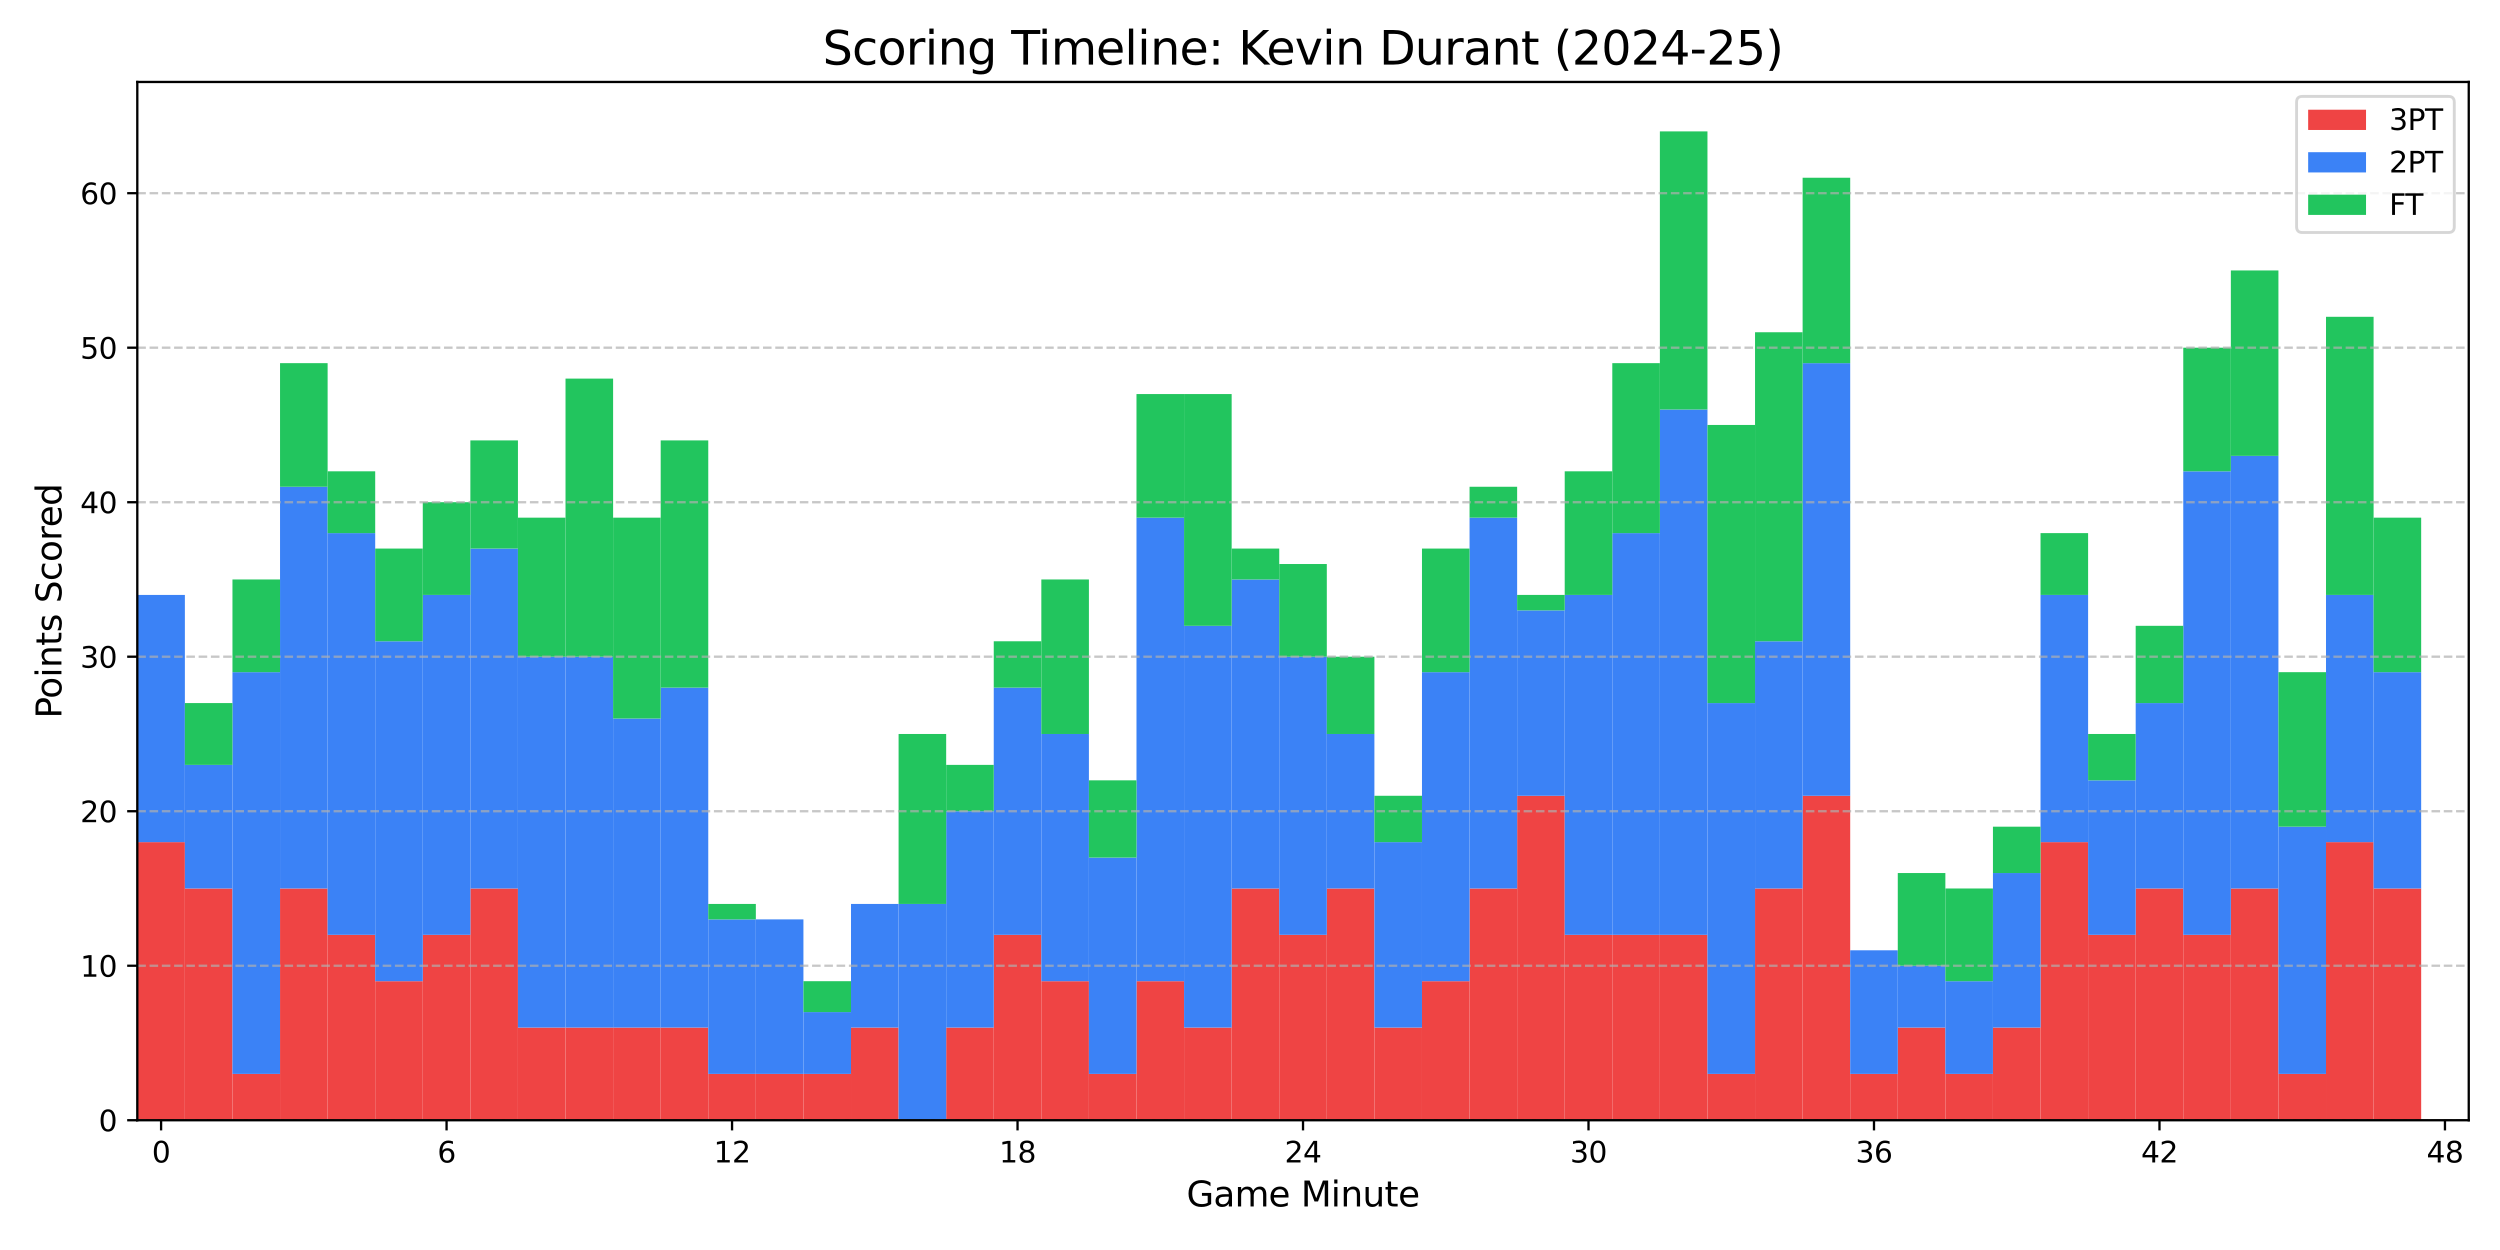 <?xml version="1.0" encoding="utf-8" standalone="no"?>
<!DOCTYPE svg PUBLIC "-//W3C//DTD SVG 1.1//EN"
  "http://www.w3.org/Graphics/SVG/1.1/DTD/svg11.dtd">
<svg xmlns:xlink="http://www.w3.org/1999/xlink" width="864pt" height="432pt" viewBox="0 0 864 432" xmlns="http://www.w3.org/2000/svg" version="1.1">
 <defs>
  <style type="text/css">*{stroke-linejoin: round; stroke-linecap: butt}</style>
 </defs>
 <g id="figure_1">
  <g id="patch_1">
   <path d="M 0 432 
L 864 432 
L 864 0 
L 0 0 
z
" style="fill: #ffffff"/>
  </g>
  <g id="axes_1">
   <g id="patch_2">
    <path d="M 47.45 387.16 
L 853.2 387.16 
L 853.2 28.32 
L 47.45 28.32 
z
" style="fill: #ffffff"/>
   </g>
   <g id="patch_3">
    <path d="M 47.45 387.16 
L 63.894 387.16 
L 63.894 291.042 
L 47.45 291.042 
z
" clip-path="url(#pa8ffca8a5b)" style="fill: #ef4444"/>
   </g>
   <g id="patch_4">
    <path d="M 63.894 387.16 
L 80.338 387.16 
L 80.338 307.062 
L 63.894 307.062 
z
" clip-path="url(#pa8ffca8a5b)" style="fill: #ef4444"/>
   </g>
   <g id="patch_5">
    <path d="M 80.338 387.16 
L 96.782 387.16 
L 96.782 371.14 
L 80.338 371.14 
z
" clip-path="url(#pa8ffca8a5b)" style="fill: #ef4444"/>
   </g>
   <g id="patch_6">
    <path d="M 96.782 387.16 
L 113.226 387.16 
L 113.226 307.062 
L 96.782 307.062 
z
" clip-path="url(#pa8ffca8a5b)" style="fill: #ef4444"/>
   </g>
   <g id="patch_7">
    <path d="M 113.226 387.16 
L 129.669 387.16 
L 129.669 323.081 
L 113.226 323.081 
z
" clip-path="url(#pa8ffca8a5b)" style="fill: #ef4444"/>
   </g>
   <g id="patch_8">
    <path d="M 129.669 387.16 
L 146.113 387.16 
L 146.113 339.101 
L 129.669 339.101 
z
" clip-path="url(#pa8ffca8a5b)" style="fill: #ef4444"/>
   </g>
   <g id="patch_9">
    <path d="M 146.113 387.16 
L 162.557 387.16 
L 162.557 323.081 
L 146.113 323.081 
z
" clip-path="url(#pa8ffca8a5b)" style="fill: #ef4444"/>
   </g>
   <g id="patch_10">
    <path d="M 162.557 387.16 
L 179.001 387.16 
L 179.001 307.062 
L 162.557 307.062 
z
" clip-path="url(#pa8ffca8a5b)" style="fill: #ef4444"/>
   </g>
   <g id="patch_11">
    <path d="M 179.001 387.16 
L 195.445 387.16 
L 195.445 355.121 
L 179.001 355.121 
z
" clip-path="url(#pa8ffca8a5b)" style="fill: #ef4444"/>
   </g>
   <g id="patch_12">
    <path d="M 195.445 387.16 
L 211.889 387.16 
L 211.889 355.121 
L 195.445 355.121 
z
" clip-path="url(#pa8ffca8a5b)" style="fill: #ef4444"/>
   </g>
   <g id="patch_13">
    <path d="M 211.889 387.16 
L 228.333 387.16 
L 228.333 355.121 
L 211.889 355.121 
z
" clip-path="url(#pa8ffca8a5b)" style="fill: #ef4444"/>
   </g>
   <g id="patch_14">
    <path d="M 228.333 387.16 
L 244.777 387.16 
L 244.777 355.121 
L 228.333 355.121 
z
" clip-path="url(#pa8ffca8a5b)" style="fill: #ef4444"/>
   </g>
   <g id="patch_15">
    <path d="M 244.777 387.16 
L 261.22 387.16 
L 261.22 371.14 
L 244.777 371.14 
z
" clip-path="url(#pa8ffca8a5b)" style="fill: #ef4444"/>
   </g>
   <g id="patch_16">
    <path d="M 261.22 387.16 
L 277.664 387.16 
L 277.664 371.14 
L 261.22 371.14 
z
" clip-path="url(#pa8ffca8a5b)" style="fill: #ef4444"/>
   </g>
   <g id="patch_17">
    <path d="M 277.664 387.16 
L 294.108 387.16 
L 294.108 371.14 
L 277.664 371.14 
z
" clip-path="url(#pa8ffca8a5b)" style="fill: #ef4444"/>
   </g>
   <g id="patch_18">
    <path d="M 294.108 387.16 
L 310.552 387.16 
L 310.552 355.121 
L 294.108 355.121 
z
" clip-path="url(#pa8ffca8a5b)" style="fill: #ef4444"/>
   </g>
   <g id="patch_19">
    <path d="M 310.552 387.16 
L 326.996 387.16 
L 326.996 387.16 
L 310.552 387.16 
z
" clip-path="url(#pa8ffca8a5b)" style="fill: #ef4444"/>
   </g>
   <g id="patch_20">
    <path d="M 326.996 387.16 
L 343.44 387.16 
L 343.44 355.121 
L 326.996 355.121 
z
" clip-path="url(#pa8ffca8a5b)" style="fill: #ef4444"/>
   </g>
   <g id="patch_21">
    <path d="M 343.44 387.16 
L 359.884 387.16 
L 359.884 323.081 
L 343.44 323.081 
z
" clip-path="url(#pa8ffca8a5b)" style="fill: #ef4444"/>
   </g>
   <g id="patch_22">
    <path d="M 359.884 387.16 
L 376.328 387.16 
L 376.328 339.101 
L 359.884 339.101 
z
" clip-path="url(#pa8ffca8a5b)" style="fill: #ef4444"/>
   </g>
   <g id="patch_23">
    <path d="M 376.328 387.16 
L 392.771 387.16 
L 392.771 371.14 
L 376.328 371.14 
z
" clip-path="url(#pa8ffca8a5b)" style="fill: #ef4444"/>
   </g>
   <g id="patch_24">
    <path d="M 392.771 387.16 
L 409.215 387.16 
L 409.215 339.101 
L 392.771 339.101 
z
" clip-path="url(#pa8ffca8a5b)" style="fill: #ef4444"/>
   </g>
   <g id="patch_25">
    <path d="M 409.215 387.16 
L 425.659 387.16 
L 425.659 355.121 
L 409.215 355.121 
z
" clip-path="url(#pa8ffca8a5b)" style="fill: #ef4444"/>
   </g>
   <g id="patch_26">
    <path d="M 425.659 387.16 
L 442.103 387.16 
L 442.103 307.062 
L 425.659 307.062 
z
" clip-path="url(#pa8ffca8a5b)" style="fill: #ef4444"/>
   </g>
   <g id="patch_27">
    <path d="M 442.103 387.16 
L 458.547 387.16 
L 458.547 323.081 
L 442.103 323.081 
z
" clip-path="url(#pa8ffca8a5b)" style="fill: #ef4444"/>
   </g>
   <g id="patch_28">
    <path d="M 458.547 387.16 
L 474.991 387.16 
L 474.991 307.062 
L 458.547 307.062 
z
" clip-path="url(#pa8ffca8a5b)" style="fill: #ef4444"/>
   </g>
   <g id="patch_29">
    <path d="M 474.991 387.16 
L 491.435 387.16 
L 491.435 355.121 
L 474.991 355.121 
z
" clip-path="url(#pa8ffca8a5b)" style="fill: #ef4444"/>
   </g>
   <g id="patch_30">
    <path d="M 491.435 387.16 
L 507.879 387.16 
L 507.879 339.101 
L 491.435 339.101 
z
" clip-path="url(#pa8ffca8a5b)" style="fill: #ef4444"/>
   </g>
   <g id="patch_31">
    <path d="M 507.879 387.16 
L 524.322 387.16 
L 524.322 307.062 
L 507.879 307.062 
z
" clip-path="url(#pa8ffca8a5b)" style="fill: #ef4444"/>
   </g>
   <g id="patch_32">
    <path d="M 524.322 387.16 
L 540.766 387.16 
L 540.766 275.022 
L 524.322 275.022 
z
" clip-path="url(#pa8ffca8a5b)" style="fill: #ef4444"/>
   </g>
   <g id="patch_33">
    <path d="M 540.766 387.16 
L 557.21 387.16 
L 557.21 323.081 
L 540.766 323.081 
z
" clip-path="url(#pa8ffca8a5b)" style="fill: #ef4444"/>
   </g>
   <g id="patch_34">
    <path d="M 557.21 387.16 
L 573.654 387.16 
L 573.654 323.081 
L 557.21 323.081 
z
" clip-path="url(#pa8ffca8a5b)" style="fill: #ef4444"/>
   </g>
   <g id="patch_35">
    <path d="M 573.654 387.16 
L 590.098 387.16 
L 590.098 323.081 
L 573.654 323.081 
z
" clip-path="url(#pa8ffca8a5b)" style="fill: #ef4444"/>
   </g>
   <g id="patch_36">
    <path d="M 590.098 387.16 
L 606.542 387.16 
L 606.542 371.14 
L 590.098 371.14 
z
" clip-path="url(#pa8ffca8a5b)" style="fill: #ef4444"/>
   </g>
   <g id="patch_37">
    <path d="M 606.542 387.16 
L 622.986 387.16 
L 622.986 307.062 
L 606.542 307.062 
z
" clip-path="url(#pa8ffca8a5b)" style="fill: #ef4444"/>
   </g>
   <g id="patch_38">
    <path d="M 622.986 387.16 
L 639.43 387.16 
L 639.43 275.022 
L 622.986 275.022 
z
" clip-path="url(#pa8ffca8a5b)" style="fill: #ef4444"/>
   </g>
   <g id="patch_39">
    <path d="M 639.43 387.16 
L 655.873 387.16 
L 655.873 371.14 
L 639.43 371.14 
z
" clip-path="url(#pa8ffca8a5b)" style="fill: #ef4444"/>
   </g>
   <g id="patch_40">
    <path d="M 655.873 387.16 
L 672.317 387.16 
L 672.317 355.121 
L 655.873 355.121 
z
" clip-path="url(#pa8ffca8a5b)" style="fill: #ef4444"/>
   </g>
   <g id="patch_41">
    <path d="M 672.317 387.16 
L 688.761 387.16 
L 688.761 371.14 
L 672.317 371.14 
z
" clip-path="url(#pa8ffca8a5b)" style="fill: #ef4444"/>
   </g>
   <g id="patch_42">
    <path d="M 688.761 387.16 
L 705.205 387.16 
L 705.205 355.121 
L 688.761 355.121 
z
" clip-path="url(#pa8ffca8a5b)" style="fill: #ef4444"/>
   </g>
   <g id="patch_43">
    <path d="M 705.205 387.16 
L 721.649 387.16 
L 721.649 291.042 
L 705.205 291.042 
z
" clip-path="url(#pa8ffca8a5b)" style="fill: #ef4444"/>
   </g>
   <g id="patch_44">
    <path d="M 721.649 387.16 
L 738.093 387.16 
L 738.093 323.081 
L 721.649 323.081 
z
" clip-path="url(#pa8ffca8a5b)" style="fill: #ef4444"/>
   </g>
   <g id="patch_45">
    <path d="M 738.093 387.16 
L 754.537 387.16 
L 754.537 307.062 
L 738.093 307.062 
z
" clip-path="url(#pa8ffca8a5b)" style="fill: #ef4444"/>
   </g>
   <g id="patch_46">
    <path d="M 754.537 387.16 
L 770.981 387.16 
L 770.981 323.081 
L 754.537 323.081 
z
" clip-path="url(#pa8ffca8a5b)" style="fill: #ef4444"/>
   </g>
   <g id="patch_47">
    <path d="M 770.981 387.16 
L 787.424 387.16 
L 787.424 307.062 
L 770.981 307.062 
z
" clip-path="url(#pa8ffca8a5b)" style="fill: #ef4444"/>
   </g>
   <g id="patch_48">
    <path d="M 787.424 387.16 
L 803.868 387.16 
L 803.868 371.14 
L 787.424 371.14 
z
" clip-path="url(#pa8ffca8a5b)" style="fill: #ef4444"/>
   </g>
   <g id="patch_49">
    <path d="M 803.868 387.16 
L 820.312 387.16 
L 820.312 291.042 
L 803.868 291.042 
z
" clip-path="url(#pa8ffca8a5b)" style="fill: #ef4444"/>
   </g>
   <g id="patch_50">
    <path d="M 820.312 387.16 
L 836.756 387.16 
L 836.756 307.062 
L 820.312 307.062 
z
" clip-path="url(#pa8ffca8a5b)" style="fill: #ef4444"/>
   </g>
   <g id="patch_51">
    <path d="M 47.45 291.042 
L 63.894 291.042 
L 63.894 205.604 
L 47.45 205.604 
z
" clip-path="url(#pa8ffca8a5b)" style="fill: #3b82f6"/>
   </g>
   <g id="patch_52">
    <path d="M 63.894 307.062 
L 80.338 307.062 
L 80.338 264.343 
L 63.894 264.343 
z
" clip-path="url(#pa8ffca8a5b)" style="fill: #3b82f6"/>
   </g>
   <g id="patch_53">
    <path d="M 80.338 371.14 
L 96.782 371.14 
L 96.782 232.303 
L 80.338 232.303 
z
" clip-path="url(#pa8ffca8a5b)" style="fill: #3b82f6"/>
   </g>
   <g id="patch_54">
    <path d="M 96.782 307.062 
L 113.226 307.062 
L 113.226 168.225 
L 96.782 168.225 
z
" clip-path="url(#pa8ffca8a5b)" style="fill: #3b82f6"/>
   </g>
   <g id="patch_55">
    <path d="M 113.226 323.081 
L 129.669 323.081 
L 129.669 184.245 
L 113.226 184.245 
z
" clip-path="url(#pa8ffca8a5b)" style="fill: #3b82f6"/>
   </g>
   <g id="patch_56">
    <path d="M 129.669 339.101 
L 146.113 339.101 
L 146.113 221.624 
L 129.669 221.624 
z
" clip-path="url(#pa8ffca8a5b)" style="fill: #3b82f6"/>
   </g>
   <g id="patch_57">
    <path d="M 146.113 323.081 
L 162.557 323.081 
L 162.557 205.604 
L 146.113 205.604 
z
" clip-path="url(#pa8ffca8a5b)" style="fill: #3b82f6"/>
   </g>
   <g id="patch_58">
    <path d="M 162.557 307.062 
L 179.001 307.062 
L 179.001 189.584 
L 162.557 189.584 
z
" clip-path="url(#pa8ffca8a5b)" style="fill: #3b82f6"/>
   </g>
   <g id="patch_59">
    <path d="M 179.001 355.121 
L 195.445 355.121 
L 195.445 226.964 
L 179.001 226.964 
z
" clip-path="url(#pa8ffca8a5b)" style="fill: #3b82f6"/>
   </g>
   <g id="patch_60">
    <path d="M 195.445 355.121 
L 211.889 355.121 
L 211.889 226.964 
L 195.445 226.964 
z
" clip-path="url(#pa8ffca8a5b)" style="fill: #3b82f6"/>
   </g>
   <g id="patch_61">
    <path d="M 211.889 355.121 
L 228.333 355.121 
L 228.333 248.323 
L 211.889 248.323 
z
" clip-path="url(#pa8ffca8a5b)" style="fill: #3b82f6"/>
   </g>
   <g id="patch_62">
    <path d="M 228.333 355.121 
L 244.777 355.121 
L 244.777 237.643 
L 228.333 237.643 
z
" clip-path="url(#pa8ffca8a5b)" style="fill: #3b82f6"/>
   </g>
   <g id="patch_63">
    <path d="M 244.777 371.14 
L 261.22 371.14 
L 261.22 317.742 
L 244.777 317.742 
z
" clip-path="url(#pa8ffca8a5b)" style="fill: #3b82f6"/>
   </g>
   <g id="patch_64">
    <path d="M 261.22 371.14 
L 277.664 371.14 
L 277.664 317.742 
L 261.22 317.742 
z
" clip-path="url(#pa8ffca8a5b)" style="fill: #3b82f6"/>
   </g>
   <g id="patch_65">
    <path d="M 277.664 371.14 
L 294.108 371.14 
L 294.108 349.781 
L 277.664 349.781 
z
" clip-path="url(#pa8ffca8a5b)" style="fill: #3b82f6"/>
   </g>
   <g id="patch_66">
    <path d="M 294.108 355.121 
L 310.552 355.121 
L 310.552 312.402 
L 294.108 312.402 
z
" clip-path="url(#pa8ffca8a5b)" style="fill: #3b82f6"/>
   </g>
   <g id="patch_67">
    <path d="M 310.552 387.16 
L 326.996 387.16 
L 326.996 312.402 
L 310.552 312.402 
z
" clip-path="url(#pa8ffca8a5b)" style="fill: #3b82f6"/>
   </g>
   <g id="patch_68">
    <path d="M 326.996 355.121 
L 343.44 355.121 
L 343.44 280.362 
L 326.996 280.362 
z
" clip-path="url(#pa8ffca8a5b)" style="fill: #3b82f6"/>
   </g>
   <g id="patch_69">
    <path d="M 343.44 323.081 
L 359.884 323.081 
L 359.884 237.643 
L 343.44 237.643 
z
" clip-path="url(#pa8ffca8a5b)" style="fill: #3b82f6"/>
   </g>
   <g id="patch_70">
    <path d="M 359.884 339.101 
L 376.328 339.101 
L 376.328 253.663 
L 359.884 253.663 
z
" clip-path="url(#pa8ffca8a5b)" style="fill: #3b82f6"/>
   </g>
   <g id="patch_71">
    <path d="M 376.328 371.14 
L 392.771 371.14 
L 392.771 296.382 
L 376.328 296.382 
z
" clip-path="url(#pa8ffca8a5b)" style="fill: #3b82f6"/>
   </g>
   <g id="patch_72">
    <path d="M 392.771 339.101 
L 409.215 339.101 
L 409.215 178.905 
L 392.771 178.905 
z
" clip-path="url(#pa8ffca8a5b)" style="fill: #3b82f6"/>
   </g>
   <g id="patch_73">
    <path d="M 409.215 355.121 
L 425.659 355.121 
L 425.659 216.284 
L 409.215 216.284 
z
" clip-path="url(#pa8ffca8a5b)" style="fill: #3b82f6"/>
   </g>
   <g id="patch_74">
    <path d="M 425.659 307.062 
L 442.103 307.062 
L 442.103 200.264 
L 425.659 200.264 
z
" clip-path="url(#pa8ffca8a5b)" style="fill: #3b82f6"/>
   </g>
   <g id="patch_75">
    <path d="M 442.103 323.081 
L 458.547 323.081 
L 458.547 226.964 
L 442.103 226.964 
z
" clip-path="url(#pa8ffca8a5b)" style="fill: #3b82f6"/>
   </g>
   <g id="patch_76">
    <path d="M 458.547 307.062 
L 474.991 307.062 
L 474.991 253.663 
L 458.547 253.663 
z
" clip-path="url(#pa8ffca8a5b)" style="fill: #3b82f6"/>
   </g>
   <g id="patch_77">
    <path d="M 474.991 355.121 
L 491.435 355.121 
L 491.435 291.042 
L 474.991 291.042 
z
" clip-path="url(#pa8ffca8a5b)" style="fill: #3b82f6"/>
   </g>
   <g id="patch_78">
    <path d="M 491.435 339.101 
L 507.879 339.101 
L 507.879 232.303 
L 491.435 232.303 
z
" clip-path="url(#pa8ffca8a5b)" style="fill: #3b82f6"/>
   </g>
   <g id="patch_79">
    <path d="M 507.879 307.062 
L 524.322 307.062 
L 524.322 178.905 
L 507.879 178.905 
z
" clip-path="url(#pa8ffca8a5b)" style="fill: #3b82f6"/>
   </g>
   <g id="patch_80">
    <path d="M 524.322 275.022 
L 540.766 275.022 
L 540.766 210.944 
L 524.322 210.944 
z
" clip-path="url(#pa8ffca8a5b)" style="fill: #3b82f6"/>
   </g>
   <g id="patch_81">
    <path d="M 540.766 323.081 
L 557.21 323.081 
L 557.21 205.604 
L 540.766 205.604 
z
" clip-path="url(#pa8ffca8a5b)" style="fill: #3b82f6"/>
   </g>
   <g id="patch_82">
    <path d="M 557.21 323.081 
L 573.654 323.081 
L 573.654 184.245 
L 557.21 184.245 
z
" clip-path="url(#pa8ffca8a5b)" style="fill: #3b82f6"/>
   </g>
   <g id="patch_83">
    <path d="M 573.654 323.081 
L 590.098 323.081 
L 590.098 141.525 
L 573.654 141.525 
z
" clip-path="url(#pa8ffca8a5b)" style="fill: #3b82f6"/>
   </g>
   <g id="patch_84">
    <path d="M 590.098 371.14 
L 606.542 371.14 
L 606.542 242.983 
L 590.098 242.983 
z
" clip-path="url(#pa8ffca8a5b)" style="fill: #3b82f6"/>
   </g>
   <g id="patch_85">
    <path d="M 606.542 307.062 
L 622.986 307.062 
L 622.986 221.624 
L 606.542 221.624 
z
" clip-path="url(#pa8ffca8a5b)" style="fill: #3b82f6"/>
   </g>
   <g id="patch_86">
    <path d="M 622.986 275.022 
L 639.43 275.022 
L 639.43 125.506 
L 622.986 125.506 
z
" clip-path="url(#pa8ffca8a5b)" style="fill: #3b82f6"/>
   </g>
   <g id="patch_87">
    <path d="M 639.43 371.14 
L 655.873 371.14 
L 655.873 328.421 
L 639.43 328.421 
z
" clip-path="url(#pa8ffca8a5b)" style="fill: #3b82f6"/>
   </g>
   <g id="patch_88">
    <path d="M 655.873 355.121 
L 672.317 355.121 
L 672.317 333.761 
L 655.873 333.761 
z
" clip-path="url(#pa8ffca8a5b)" style="fill: #3b82f6"/>
   </g>
   <g id="patch_89">
    <path d="M 672.317 371.14 
L 688.761 371.14 
L 688.761 339.101 
L 672.317 339.101 
z
" clip-path="url(#pa8ffca8a5b)" style="fill: #3b82f6"/>
   </g>
   <g id="patch_90">
    <path d="M 688.761 355.121 
L 705.205 355.121 
L 705.205 301.722 
L 688.761 301.722 
z
" clip-path="url(#pa8ffca8a5b)" style="fill: #3b82f6"/>
   </g>
   <g id="patch_91">
    <path d="M 705.205 291.042 
L 721.649 291.042 
L 721.649 205.604 
L 705.205 205.604 
z
" clip-path="url(#pa8ffca8a5b)" style="fill: #3b82f6"/>
   </g>
   <g id="patch_92">
    <path d="M 721.649 323.081 
L 738.093 323.081 
L 738.093 269.683 
L 721.649 269.683 
z
" clip-path="url(#pa8ffca8a5b)" style="fill: #3b82f6"/>
   </g>
   <g id="patch_93">
    <path d="M 738.093 307.062 
L 754.537 307.062 
L 754.537 242.983 
L 738.093 242.983 
z
" clip-path="url(#pa8ffca8a5b)" style="fill: #3b82f6"/>
   </g>
   <g id="patch_94">
    <path d="M 754.537 323.081 
L 770.981 323.081 
L 770.981 162.885 
L 754.537 162.885 
z
" clip-path="url(#pa8ffca8a5b)" style="fill: #3b82f6"/>
   </g>
   <g id="patch_95">
    <path d="M 770.981 307.062 
L 787.424 307.062 
L 787.424 157.545 
L 770.981 157.545 
z
" clip-path="url(#pa8ffca8a5b)" style="fill: #3b82f6"/>
   </g>
   <g id="patch_96">
    <path d="M 787.424 371.14 
L 803.868 371.14 
L 803.868 285.702 
L 787.424 285.702 
z
" clip-path="url(#pa8ffca8a5b)" style="fill: #3b82f6"/>
   </g>
   <g id="patch_97">
    <path d="M 803.868 291.042 
L 820.312 291.042 
L 820.312 205.604 
L 803.868 205.604 
z
" clip-path="url(#pa8ffca8a5b)" style="fill: #3b82f6"/>
   </g>
   <g id="patch_98">
    <path d="M 820.312 307.062 
L 836.756 307.062 
L 836.756 232.303 
L 820.312 232.303 
z
" clip-path="url(#pa8ffca8a5b)" style="fill: #3b82f6"/>
   </g>
   <g id="patch_99">
    <path d="M 47.45 205.604 
L 63.894 205.604 
L 63.894 205.604 
L 47.45 205.604 
z
" clip-path="url(#pa8ffca8a5b)" style="fill: #22c55e"/>
   </g>
   <g id="patch_100">
    <path d="M 63.894 264.343 
L 80.338 264.343 
L 80.338 242.983 
L 63.894 242.983 
z
" clip-path="url(#pa8ffca8a5b)" style="fill: #22c55e"/>
   </g>
   <g id="patch_101">
    <path d="M 80.338 232.303 
L 96.782 232.303 
L 96.782 200.264 
L 80.338 200.264 
z
" clip-path="url(#pa8ffca8a5b)" style="fill: #22c55e"/>
   </g>
   <g id="patch_102">
    <path d="M 96.782 168.225 
L 113.226 168.225 
L 113.226 125.506 
L 96.782 125.506 
z
" clip-path="url(#pa8ffca8a5b)" style="fill: #22c55e"/>
   </g>
   <g id="patch_103">
    <path d="M 113.226 184.245 
L 129.669 184.245 
L 129.669 162.885 
L 113.226 162.885 
z
" clip-path="url(#pa8ffca8a5b)" style="fill: #22c55e"/>
   </g>
   <g id="patch_104">
    <path d="M 129.669 221.624 
L 146.113 221.624 
L 146.113 189.584 
L 129.669 189.584 
z
" clip-path="url(#pa8ffca8a5b)" style="fill: #22c55e"/>
   </g>
   <g id="patch_105">
    <path d="M 146.113 205.604 
L 162.557 205.604 
L 162.557 173.565 
L 146.113 173.565 
z
" clip-path="url(#pa8ffca8a5b)" style="fill: #22c55e"/>
   </g>
   <g id="patch_106">
    <path d="M 162.557 189.584 
L 179.001 189.584 
L 179.001 152.205 
L 162.557 152.205 
z
" clip-path="url(#pa8ffca8a5b)" style="fill: #22c55e"/>
   </g>
   <g id="patch_107">
    <path d="M 179.001 226.964 
L 195.445 226.964 
L 195.445 178.905 
L 179.001 178.905 
z
" clip-path="url(#pa8ffca8a5b)" style="fill: #22c55e"/>
   </g>
   <g id="patch_108">
    <path d="M 195.445 226.964 
L 211.889 226.964 
L 211.889 130.846 
L 195.445 130.846 
z
" clip-path="url(#pa8ffca8a5b)" style="fill: #22c55e"/>
   </g>
   <g id="patch_109">
    <path d="M 211.889 248.323 
L 228.333 248.323 
L 228.333 178.905 
L 211.889 178.905 
z
" clip-path="url(#pa8ffca8a5b)" style="fill: #22c55e"/>
   </g>
   <g id="patch_110">
    <path d="M 228.333 237.643 
L 244.777 237.643 
L 244.777 152.205 
L 228.333 152.205 
z
" clip-path="url(#pa8ffca8a5b)" style="fill: #22c55e"/>
   </g>
   <g id="patch_111">
    <path d="M 244.777 317.742 
L 261.22 317.742 
L 261.22 312.402 
L 244.777 312.402 
z
" clip-path="url(#pa8ffca8a5b)" style="fill: #22c55e"/>
   </g>
   <g id="patch_112">
    <path d="M 261.22 317.742 
L 277.664 317.742 
L 277.664 317.742 
L 261.22 317.742 
z
" clip-path="url(#pa8ffca8a5b)" style="fill: #22c55e"/>
   </g>
   <g id="patch_113">
    <path d="M 277.664 349.781 
L 294.108 349.781 
L 294.108 339.101 
L 277.664 339.101 
z
" clip-path="url(#pa8ffca8a5b)" style="fill: #22c55e"/>
   </g>
   <g id="patch_114">
    <path d="M 294.108 312.402 
L 310.552 312.402 
L 310.552 312.402 
L 294.108 312.402 
z
" clip-path="url(#pa8ffca8a5b)" style="fill: #22c55e"/>
   </g>
   <g id="patch_115">
    <path d="M 310.552 312.402 
L 326.996 312.402 
L 326.996 253.663 
L 310.552 253.663 
z
" clip-path="url(#pa8ffca8a5b)" style="fill: #22c55e"/>
   </g>
   <g id="patch_116">
    <path d="M 326.996 280.362 
L 343.44 280.362 
L 343.44 264.343 
L 326.996 264.343 
z
" clip-path="url(#pa8ffca8a5b)" style="fill: #22c55e"/>
   </g>
   <g id="patch_117">
    <path d="M 343.44 237.643 
L 359.884 237.643 
L 359.884 221.624 
L 343.44 221.624 
z
" clip-path="url(#pa8ffca8a5b)" style="fill: #22c55e"/>
   </g>
   <g id="patch_118">
    <path d="M 359.884 253.663 
L 376.328 253.663 
L 376.328 200.264 
L 359.884 200.264 
z
" clip-path="url(#pa8ffca8a5b)" style="fill: #22c55e"/>
   </g>
   <g id="patch_119">
    <path d="M 376.328 296.382 
L 392.771 296.382 
L 392.771 269.683 
L 376.328 269.683 
z
" clip-path="url(#pa8ffca8a5b)" style="fill: #22c55e"/>
   </g>
   <g id="patch_120">
    <path d="M 392.771 178.905 
L 409.215 178.905 
L 409.215 136.186 
L 392.771 136.186 
z
" clip-path="url(#pa8ffca8a5b)" style="fill: #22c55e"/>
   </g>
   <g id="patch_121">
    <path d="M 409.215 216.284 
L 425.659 216.284 
L 425.659 136.186 
L 409.215 136.186 
z
" clip-path="url(#pa8ffca8a5b)" style="fill: #22c55e"/>
   </g>
   <g id="patch_122">
    <path d="M 425.659 200.264 
L 442.103 200.264 
L 442.103 189.584 
L 425.659 189.584 
z
" clip-path="url(#pa8ffca8a5b)" style="fill: #22c55e"/>
   </g>
   <g id="patch_123">
    <path d="M 442.103 226.964 
L 458.547 226.964 
L 458.547 194.924 
L 442.103 194.924 
z
" clip-path="url(#pa8ffca8a5b)" style="fill: #22c55e"/>
   </g>
   <g id="patch_124">
    <path d="M 458.547 253.663 
L 474.991 253.663 
L 474.991 226.964 
L 458.547 226.964 
z
" clip-path="url(#pa8ffca8a5b)" style="fill: #22c55e"/>
   </g>
   <g id="patch_125">
    <path d="M 474.991 291.042 
L 491.435 291.042 
L 491.435 275.022 
L 474.991 275.022 
z
" clip-path="url(#pa8ffca8a5b)" style="fill: #22c55e"/>
   </g>
   <g id="patch_126">
    <path d="M 491.435 232.303 
L 507.879 232.303 
L 507.879 189.584 
L 491.435 189.584 
z
" clip-path="url(#pa8ffca8a5b)" style="fill: #22c55e"/>
   </g>
   <g id="patch_127">
    <path d="M 507.879 178.905 
L 524.322 178.905 
L 524.322 168.225 
L 507.879 168.225 
z
" clip-path="url(#pa8ffca8a5b)" style="fill: #22c55e"/>
   </g>
   <g id="patch_128">
    <path d="M 524.322 210.944 
L 540.766 210.944 
L 540.766 205.604 
L 524.322 205.604 
z
" clip-path="url(#pa8ffca8a5b)" style="fill: #22c55e"/>
   </g>
   <g id="patch_129">
    <path d="M 540.766 205.604 
L 557.21 205.604 
L 557.21 162.885 
L 540.766 162.885 
z
" clip-path="url(#pa8ffca8a5b)" style="fill: #22c55e"/>
   </g>
   <g id="patch_130">
    <path d="M 557.21 184.245 
L 573.654 184.245 
L 573.654 125.506 
L 557.21 125.506 
z
" clip-path="url(#pa8ffca8a5b)" style="fill: #22c55e"/>
   </g>
   <g id="patch_131">
    <path d="M 573.654 141.525 
L 590.098 141.525 
L 590.098 45.408 
L 573.654 45.408 
z
" clip-path="url(#pa8ffca8a5b)" style="fill: #22c55e"/>
   </g>
   <g id="patch_132">
    <path d="M 590.098 242.983 
L 606.542 242.983 
L 606.542 146.865 
L 590.098 146.865 
z
" clip-path="url(#pa8ffca8a5b)" style="fill: #22c55e"/>
   </g>
   <g id="patch_133">
    <path d="M 606.542 221.624 
L 622.986 221.624 
L 622.986 114.826 
L 606.542 114.826 
z
" clip-path="url(#pa8ffca8a5b)" style="fill: #22c55e"/>
   </g>
   <g id="patch_134">
    <path d="M 622.986 125.506 
L 639.43 125.506 
L 639.43 61.427 
L 622.986 61.427 
z
" clip-path="url(#pa8ffca8a5b)" style="fill: #22c55e"/>
   </g>
   <g id="patch_135">
    <path d="M 639.43 328.421 
L 655.873 328.421 
L 655.873 328.421 
L 639.43 328.421 
z
" clip-path="url(#pa8ffca8a5b)" style="fill: #22c55e"/>
   </g>
   <g id="patch_136">
    <path d="M 655.873 333.761 
L 672.317 333.761 
L 672.317 301.722 
L 655.873 301.722 
z
" clip-path="url(#pa8ffca8a5b)" style="fill: #22c55e"/>
   </g>
   <g id="patch_137">
    <path d="M 672.317 339.101 
L 688.761 339.101 
L 688.761 307.062 
L 672.317 307.062 
z
" clip-path="url(#pa8ffca8a5b)" style="fill: #22c55e"/>
   </g>
   <g id="patch_138">
    <path d="M 688.761 301.722 
L 705.205 301.722 
L 705.205 285.702 
L 688.761 285.702 
z
" clip-path="url(#pa8ffca8a5b)" style="fill: #22c55e"/>
   </g>
   <g id="patch_139">
    <path d="M 705.205 205.604 
L 721.649 205.604 
L 721.649 184.245 
L 705.205 184.245 
z
" clip-path="url(#pa8ffca8a5b)" style="fill: #22c55e"/>
   </g>
   <g id="patch_140">
    <path d="M 721.649 269.683 
L 738.093 269.683 
L 738.093 253.663 
L 721.649 253.663 
z
" clip-path="url(#pa8ffca8a5b)" style="fill: #22c55e"/>
   </g>
   <g id="patch_141">
    <path d="M 738.093 242.983 
L 754.537 242.983 
L 754.537 216.284 
L 738.093 216.284 
z
" clip-path="url(#pa8ffca8a5b)" style="fill: #22c55e"/>
   </g>
   <g id="patch_142">
    <path d="M 754.537 162.885 
L 770.981 162.885 
L 770.981 120.166 
L 754.537 120.166 
z
" clip-path="url(#pa8ffca8a5b)" style="fill: #22c55e"/>
   </g>
   <g id="patch_143">
    <path d="M 770.981 157.545 
L 787.424 157.545 
L 787.424 93.467 
L 770.981 93.467 
z
" clip-path="url(#pa8ffca8a5b)" style="fill: #22c55e"/>
   </g>
   <g id="patch_144">
    <path d="M 787.424 285.702 
L 803.868 285.702 
L 803.868 232.303 
L 787.424 232.303 
z
" clip-path="url(#pa8ffca8a5b)" style="fill: #22c55e"/>
   </g>
   <g id="patch_145">
    <path d="M 803.868 205.604 
L 820.312 205.604 
L 820.312 109.486 
L 803.868 109.486 
z
" clip-path="url(#pa8ffca8a5b)" style="fill: #22c55e"/>
   </g>
   <g id="patch_146">
    <path d="M 820.312 232.303 
L 836.756 232.303 
L 836.756 178.905 
L 820.312 178.905 
z
" clip-path="url(#pa8ffca8a5b)" style="fill: #22c55e"/>
   </g>
   <g id="matplotlib.axis_1">
    <g id="xtick_1">
     <g id="line2d_1">
      <defs>
       <path id="m6696b32403" d="M 0 0 
L 0 3.5 
" style="stroke: #000000; stroke-width: 0.8"/>
      </defs>
      <g>
       <use xlink:href="#m6696b32403" x="55.672" y="387.16" style="stroke: #000000; stroke-width: 0.8"/>
      </g>
     </g>
     <g id="text_1">
      <!-- 0 -->
      <g transform="translate(52.491 401.758) scale(0.1 -0.1)">
       <defs>
        <path id="DejaVuSans-30" d="M 2034 4250 
Q 1547 4250 1301 3770 
Q 1056 3291 1056 2328 
Q 1056 1369 1301 889 
Q 1547 409 2034 409 
Q 2525 409 2770 889 
Q 3016 1369 3016 2328 
Q 3016 3291 2770 3770 
Q 2525 4250 2034 4250 
z
M 2034 4750 
Q 2819 4750 3233 4129 
Q 3647 3509 3647 2328 
Q 3647 1150 3233 529 
Q 2819 -91 2034 -91 
Q 1250 -91 836 529 
Q 422 1150 422 2328 
Q 422 3509 836 4129 
Q 1250 4750 2034 4750 
z
" transform="scale(0.016)"/>
       </defs>
       <use xlink:href="#DejaVuSans-30"/>
      </g>
     </g>
    </g>
    <g id="xtick_2">
     <g id="line2d_2">
      <g>
       <use xlink:href="#m6696b32403" x="154.335" y="387.16" style="stroke: #000000; stroke-width: 0.8"/>
      </g>
     </g>
     <g id="text_2">
      <!-- 6 -->
      <g transform="translate(151.154 401.758) scale(0.1 -0.1)">
       <defs>
        <path id="DejaVuSans-36" d="M 2113 2584 
Q 1688 2584 1439 2293 
Q 1191 2003 1191 1497 
Q 1191 994 1439 701 
Q 1688 409 2113 409 
Q 2538 409 2786 701 
Q 3034 994 3034 1497 
Q 3034 2003 2786 2293 
Q 2538 2584 2113 2584 
z
M 3366 4563 
L 3366 3988 
Q 3128 4100 2886 4159 
Q 2644 4219 2406 4219 
Q 1781 4219 1451 3797 
Q 1122 3375 1075 2522 
Q 1259 2794 1537 2939 
Q 1816 3084 2150 3084 
Q 2853 3084 3261 2657 
Q 3669 2231 3669 1497 
Q 3669 778 3244 343 
Q 2819 -91 2113 -91 
Q 1303 -91 875 529 
Q 447 1150 447 2328 
Q 447 3434 972 4092 
Q 1497 4750 2381 4750 
Q 2619 4750 2861 4703 
Q 3103 4656 3366 4563 
z
" transform="scale(0.016)"/>
       </defs>
       <use xlink:href="#DejaVuSans-36"/>
      </g>
     </g>
    </g>
    <g id="xtick_3">
     <g id="line2d_3">
      <g>
       <use xlink:href="#m6696b32403" x="252.998" y="387.16" style="stroke: #000000; stroke-width: 0.8"/>
      </g>
     </g>
     <g id="text_3">
      <!-- 12 -->
      <g transform="translate(246.636 401.758) scale(0.1 -0.1)">
       <defs>
        <path id="DejaVuSans-31" d="M 794 531 
L 1825 531 
L 1825 4091 
L 703 3866 
L 703 4441 
L 1819 4666 
L 2450 4666 
L 2450 531 
L 3481 531 
L 3481 0 
L 794 0 
L 794 531 
z
" transform="scale(0.016)"/>
        <path id="DejaVuSans-32" d="M 1228 531 
L 3431 531 
L 3431 0 
L 469 0 
L 469 531 
Q 828 903 1448 1529 
Q 2069 2156 2228 2338 
Q 2531 2678 2651 2914 
Q 2772 3150 2772 3378 
Q 2772 3750 2511 3984 
Q 2250 4219 1831 4219 
Q 1534 4219 1204 4116 
Q 875 4013 500 3803 
L 500 4441 
Q 881 4594 1212 4672 
Q 1544 4750 1819 4750 
Q 2544 4750 2975 4387 
Q 3406 4025 3406 3419 
Q 3406 3131 3298 2873 
Q 3191 2616 2906 2266 
Q 2828 2175 2409 1742 
Q 1991 1309 1228 531 
z
" transform="scale(0.016)"/>
       </defs>
       <use xlink:href="#DejaVuSans-31"/>
       <use xlink:href="#DejaVuSans-32" transform="translate(63.623 0)"/>
      </g>
     </g>
    </g>
    <g id="xtick_4">
     <g id="line2d_4">
      <g>
       <use xlink:href="#m6696b32403" x="351.662" y="387.16" style="stroke: #000000; stroke-width: 0.8"/>
      </g>
     </g>
     <g id="text_4">
      <!-- 18 -->
      <g transform="translate(345.299 401.758) scale(0.1 -0.1)">
       <defs>
        <path id="DejaVuSans-38" d="M 2034 2216 
Q 1584 2216 1326 1975 
Q 1069 1734 1069 1313 
Q 1069 891 1326 650 
Q 1584 409 2034 409 
Q 2484 409 2743 651 
Q 3003 894 3003 1313 
Q 3003 1734 2745 1975 
Q 2488 2216 2034 2216 
z
M 1403 2484 
Q 997 2584 770 2862 
Q 544 3141 544 3541 
Q 544 4100 942 4425 
Q 1341 4750 2034 4750 
Q 2731 4750 3128 4425 
Q 3525 4100 3525 3541 
Q 3525 3141 3298 2862 
Q 3072 2584 2669 2484 
Q 3125 2378 3379 2068 
Q 3634 1759 3634 1313 
Q 3634 634 3220 271 
Q 2806 -91 2034 -91 
Q 1263 -91 848 271 
Q 434 634 434 1313 
Q 434 1759 690 2068 
Q 947 2378 1403 2484 
z
M 1172 3481 
Q 1172 3119 1398 2916 
Q 1625 2713 2034 2713 
Q 2441 2713 2670 2916 
Q 2900 3119 2900 3481 
Q 2900 3844 2670 4047 
Q 2441 4250 2034 4250 
Q 1625 4250 1398 4047 
Q 1172 3844 1172 3481 
z
" transform="scale(0.016)"/>
       </defs>
       <use xlink:href="#DejaVuSans-31"/>
       <use xlink:href="#DejaVuSans-38" transform="translate(63.623 0)"/>
      </g>
     </g>
    </g>
    <g id="xtick_5">
     <g id="line2d_5">
      <g>
       <use xlink:href="#m6696b32403" x="450.325" y="387.16" style="stroke: #000000; stroke-width: 0.8"/>
      </g>
     </g>
     <g id="text_5">
      <!-- 24 -->
      <g transform="translate(443.962 401.758) scale(0.1 -0.1)">
       <defs>
        <path id="DejaVuSans-34" d="M 2419 4116 
L 825 1625 
L 2419 1625 
L 2419 4116 
z
M 2253 4666 
L 3047 4666 
L 3047 1625 
L 3713 1625 
L 3713 1100 
L 3047 1100 
L 3047 0 
L 2419 0 
L 2419 1100 
L 313 1100 
L 313 1709 
L 2253 4666 
z
" transform="scale(0.016)"/>
       </defs>
       <use xlink:href="#DejaVuSans-32"/>
       <use xlink:href="#DejaVuSans-34" transform="translate(63.623 0)"/>
      </g>
     </g>
    </g>
    <g id="xtick_6">
     <g id="line2d_6">
      <g>
       <use xlink:href="#m6696b32403" x="548.988" y="387.16" style="stroke: #000000; stroke-width: 0.8"/>
      </g>
     </g>
     <g id="text_6">
      <!-- 30 -->
      <g transform="translate(542.626 401.758) scale(0.1 -0.1)">
       <defs>
        <path id="DejaVuSans-33" d="M 2597 2516 
Q 3050 2419 3304 2112 
Q 3559 1806 3559 1356 
Q 3559 666 3084 287 
Q 2609 -91 1734 -91 
Q 1441 -91 1130 -33 
Q 819 25 488 141 
L 488 750 
Q 750 597 1062 519 
Q 1375 441 1716 441 
Q 2309 441 2620 675 
Q 2931 909 2931 1356 
Q 2931 1769 2642 2001 
Q 2353 2234 1838 2234 
L 1294 2234 
L 1294 2753 
L 1863 2753 
Q 2328 2753 2575 2939 
Q 2822 3125 2822 3475 
Q 2822 3834 2567 4026 
Q 2313 4219 1838 4219 
Q 1578 4219 1281 4162 
Q 984 4106 628 3988 
L 628 4550 
Q 988 4650 1302 4700 
Q 1616 4750 1894 4750 
Q 2613 4750 3031 4423 
Q 3450 4097 3450 3541 
Q 3450 3153 3228 2886 
Q 3006 2619 2597 2516 
z
" transform="scale(0.016)"/>
       </defs>
       <use xlink:href="#DejaVuSans-33"/>
       <use xlink:href="#DejaVuSans-30" transform="translate(63.623 0)"/>
      </g>
     </g>
    </g>
    <g id="xtick_7">
     <g id="line2d_7">
      <g>
       <use xlink:href="#m6696b32403" x="647.652" y="387.16" style="stroke: #000000; stroke-width: 0.8"/>
      </g>
     </g>
     <g id="text_7">
      <!-- 36 -->
      <g transform="translate(641.289 401.758) scale(0.1 -0.1)">
       <use xlink:href="#DejaVuSans-33"/>
       <use xlink:href="#DejaVuSans-36" transform="translate(63.623 0)"/>
      </g>
     </g>
    </g>
    <g id="xtick_8">
     <g id="line2d_8">
      <g>
       <use xlink:href="#m6696b32403" x="746.315" y="387.16" style="stroke: #000000; stroke-width: 0.8"/>
      </g>
     </g>
     <g id="text_8">
      <!-- 42 -->
      <g transform="translate(739.952 401.758) scale(0.1 -0.1)">
       <use xlink:href="#DejaVuSans-34"/>
       <use xlink:href="#DejaVuSans-32" transform="translate(63.623 0)"/>
      </g>
     </g>
    </g>
    <g id="xtick_9">
     <g id="line2d_9">
      <g>
       <use xlink:href="#m6696b32403" x="844.978" y="387.16" style="stroke: #000000; stroke-width: 0.8"/>
      </g>
     </g>
     <g id="text_9">
      <!-- 48 -->
      <g transform="translate(838.616 401.758) scale(0.1 -0.1)">
       <use xlink:href="#DejaVuSans-34"/>
       <use xlink:href="#DejaVuSans-38" transform="translate(63.623 0)"/>
      </g>
     </g>
    </g>
    <g id="text_10">
     <!-- Game Minute -->
     <g transform="translate(410.063 416.956) scale(0.12 -0.12)">
      <defs>
       <path id="DejaVuSans-47" d="M 3809 666 
L 3809 1919 
L 2778 1919 
L 2778 2438 
L 4434 2438 
L 4434 434 
Q 4069 175 3628 42 
Q 3188 -91 2688 -91 
Q 1594 -91 976 548 
Q 359 1188 359 2328 
Q 359 3472 976 4111 
Q 1594 4750 2688 4750 
Q 3144 4750 3555 4637 
Q 3966 4525 4313 4306 
L 4313 3634 
Q 3963 3931 3569 4081 
Q 3175 4231 2741 4231 
Q 1884 4231 1454 3753 
Q 1025 3275 1025 2328 
Q 1025 1384 1454 906 
Q 1884 428 2741 428 
Q 3075 428 3337 486 
Q 3600 544 3809 666 
z
" transform="scale(0.016)"/>
       <path id="DejaVuSans-61" d="M 2194 1759 
Q 1497 1759 1228 1600 
Q 959 1441 959 1056 
Q 959 750 1161 570 
Q 1363 391 1709 391 
Q 2188 391 2477 730 
Q 2766 1069 2766 1631 
L 2766 1759 
L 2194 1759 
z
M 3341 1997 
L 3341 0 
L 2766 0 
L 2766 531 
Q 2569 213 2275 61 
Q 1981 -91 1556 -91 
Q 1019 -91 701 211 
Q 384 513 384 1019 
Q 384 1609 779 1909 
Q 1175 2209 1959 2209 
L 2766 2209 
L 2766 2266 
Q 2766 2663 2505 2880 
Q 2244 3097 1772 3097 
Q 1472 3097 1187 3025 
Q 903 2953 641 2809 
L 641 3341 
Q 956 3463 1253 3523 
Q 1550 3584 1831 3584 
Q 2591 3584 2966 3190 
Q 3341 2797 3341 1997 
z
" transform="scale(0.016)"/>
       <path id="DejaVuSans-6d" d="M 3328 2828 
Q 3544 3216 3844 3400 
Q 4144 3584 4550 3584 
Q 5097 3584 5394 3201 
Q 5691 2819 5691 2113 
L 5691 0 
L 5113 0 
L 5113 2094 
Q 5113 2597 4934 2840 
Q 4756 3084 4391 3084 
Q 3944 3084 3684 2787 
Q 3425 2491 3425 1978 
L 3425 0 
L 2847 0 
L 2847 2094 
Q 2847 2600 2669 2842 
Q 2491 3084 2119 3084 
Q 1678 3084 1418 2786 
Q 1159 2488 1159 1978 
L 1159 0 
L 581 0 
L 581 3500 
L 1159 3500 
L 1159 2956 
Q 1356 3278 1631 3431 
Q 1906 3584 2284 3584 
Q 2666 3584 2933 3390 
Q 3200 3197 3328 2828 
z
" transform="scale(0.016)"/>
       <path id="DejaVuSans-65" d="M 3597 1894 
L 3597 1613 
L 953 1613 
Q 991 1019 1311 708 
Q 1631 397 2203 397 
Q 2534 397 2845 478 
Q 3156 559 3463 722 
L 3463 178 
Q 3153 47 2828 -22 
Q 2503 -91 2169 -91 
Q 1331 -91 842 396 
Q 353 884 353 1716 
Q 353 2575 817 3079 
Q 1281 3584 2069 3584 
Q 2775 3584 3186 3129 
Q 3597 2675 3597 1894 
z
M 3022 2063 
Q 3016 2534 2758 2815 
Q 2500 3097 2075 3097 
Q 1594 3097 1305 2825 
Q 1016 2553 972 2059 
L 3022 2063 
z
" transform="scale(0.016)"/>
       <path id="DejaVuSans-20" transform="scale(0.016)"/>
       <path id="DejaVuSans-4d" d="M 628 4666 
L 1569 4666 
L 2759 1491 
L 3956 4666 
L 4897 4666 
L 4897 0 
L 4281 0 
L 4281 4097 
L 3078 897 
L 2444 897 
L 1241 4097 
L 1241 0 
L 628 0 
L 628 4666 
z
" transform="scale(0.016)"/>
       <path id="DejaVuSans-69" d="M 603 3500 
L 1178 3500 
L 1178 0 
L 603 0 
L 603 3500 
z
M 603 4863 
L 1178 4863 
L 1178 4134 
L 603 4134 
L 603 4863 
z
" transform="scale(0.016)"/>
       <path id="DejaVuSans-6e" d="M 3513 2113 
L 3513 0 
L 2938 0 
L 2938 2094 
Q 2938 2591 2744 2837 
Q 2550 3084 2163 3084 
Q 1697 3084 1428 2787 
Q 1159 2491 1159 1978 
L 1159 0 
L 581 0 
L 581 3500 
L 1159 3500 
L 1159 2956 
Q 1366 3272 1645 3428 
Q 1925 3584 2291 3584 
Q 2894 3584 3203 3211 
Q 3513 2838 3513 2113 
z
" transform="scale(0.016)"/>
       <path id="DejaVuSans-75" d="M 544 1381 
L 544 3500 
L 1119 3500 
L 1119 1403 
Q 1119 906 1312 657 
Q 1506 409 1894 409 
Q 2359 409 2629 706 
Q 2900 1003 2900 1516 
L 2900 3500 
L 3475 3500 
L 3475 0 
L 2900 0 
L 2900 538 
Q 2691 219 2414 64 
Q 2138 -91 1772 -91 
Q 1169 -91 856 284 
Q 544 659 544 1381 
z
M 1991 3584 
L 1991 3584 
z
" transform="scale(0.016)"/>
       <path id="DejaVuSans-74" d="M 1172 4494 
L 1172 3500 
L 2356 3500 
L 2356 3053 
L 1172 3053 
L 1172 1153 
Q 1172 725 1289 603 
Q 1406 481 1766 481 
L 2356 481 
L 2356 0 
L 1766 0 
Q 1100 0 847 248 
Q 594 497 594 1153 
L 594 3053 
L 172 3053 
L 172 3500 
L 594 3500 
L 594 4494 
L 1172 4494 
z
" transform="scale(0.016)"/>
      </defs>
      <use xlink:href="#DejaVuSans-47"/>
      <use xlink:href="#DejaVuSans-61" transform="translate(77.49 0)"/>
      <use xlink:href="#DejaVuSans-6d" transform="translate(138.77 0)"/>
      <use xlink:href="#DejaVuSans-65" transform="translate(236.182 0)"/>
      <use xlink:href="#DejaVuSans-20" transform="translate(297.705 0)"/>
      <use xlink:href="#DejaVuSans-4d" transform="translate(329.492 0)"/>
      <use xlink:href="#DejaVuSans-69" transform="translate(415.771 0)"/>
      <use xlink:href="#DejaVuSans-6e" transform="translate(443.555 0)"/>
      <use xlink:href="#DejaVuSans-75" transform="translate(506.934 0)"/>
      <use xlink:href="#DejaVuSans-74" transform="translate(570.312 0)"/>
      <use xlink:href="#DejaVuSans-65" transform="translate(609.521 0)"/>
     </g>
    </g>
   </g>
   <g id="matplotlib.axis_2">
    <g id="ytick_1">
     <g id="line2d_10">
      <path d="M 47.45 387.16 
L 853.2 387.16 
" clip-path="url(#pa8ffca8a5b)" style="fill: none; stroke-dasharray: 2.96,1.28; stroke-dashoffset: 0; stroke: #b0b0b0; stroke-opacity: 0.7; stroke-width: 0.8"/>
     </g>
     <g id="line2d_11">
      <defs>
       <path id="mf58d0e894f" d="M 0 0 
L -3.5 0 
" style="stroke: #000000; stroke-width: 0.8"/>
      </defs>
      <g>
       <use xlink:href="#mf58d0e894f" x="47.45" y="387.16" style="stroke: #000000; stroke-width: 0.8"/>
      </g>
     </g>
     <g id="text_11">
      <!-- 0 -->
      <g transform="translate(34.087 390.959) scale(0.1 -0.1)">
       <use xlink:href="#DejaVuSans-30"/>
      </g>
     </g>
    </g>
    <g id="ytick_2">
     <g id="line2d_12">
      <path d="M 47.45 333.761 
L 853.2 333.761 
" clip-path="url(#pa8ffca8a5b)" style="fill: none; stroke-dasharray: 2.96,1.28; stroke-dashoffset: 0; stroke: #b0b0b0; stroke-opacity: 0.7; stroke-width: 0.8"/>
     </g>
     <g id="line2d_13">
      <g>
       <use xlink:href="#mf58d0e894f" x="47.45" y="333.761" style="stroke: #000000; stroke-width: 0.8"/>
      </g>
     </g>
     <g id="text_12">
      <!-- 10 -->
      <g transform="translate(27.725 337.56) scale(0.1 -0.1)">
       <use xlink:href="#DejaVuSans-31"/>
       <use xlink:href="#DejaVuSans-30" transform="translate(63.623 0)"/>
      </g>
     </g>
    </g>
    <g id="ytick_3">
     <g id="line2d_14">
      <path d="M 47.45 280.362 
L 853.2 280.362 
" clip-path="url(#pa8ffca8a5b)" style="fill: none; stroke-dasharray: 2.96,1.28; stroke-dashoffset: 0; stroke: #b0b0b0; stroke-opacity: 0.7; stroke-width: 0.8"/>
     </g>
     <g id="line2d_15">
      <g>
       <use xlink:href="#mf58d0e894f" x="47.45" y="280.362" style="stroke: #000000; stroke-width: 0.8"/>
      </g>
     </g>
     <g id="text_13">
      <!-- 20 -->
      <g transform="translate(27.725 284.162) scale(0.1 -0.1)">
       <use xlink:href="#DejaVuSans-32"/>
       <use xlink:href="#DejaVuSans-30" transform="translate(63.623 0)"/>
      </g>
     </g>
    </g>
    <g id="ytick_4">
     <g id="line2d_16">
      <path d="M 47.45 226.964 
L 853.2 226.964 
" clip-path="url(#pa8ffca8a5b)" style="fill: none; stroke-dasharray: 2.96,1.28; stroke-dashoffset: 0; stroke: #b0b0b0; stroke-opacity: 0.7; stroke-width: 0.8"/>
     </g>
     <g id="line2d_17">
      <g>
       <use xlink:href="#mf58d0e894f" x="47.45" y="226.964" style="stroke: #000000; stroke-width: 0.8"/>
      </g>
     </g>
     <g id="text_14">
      <!-- 30 -->
      <g transform="translate(27.725 230.763) scale(0.1 -0.1)">
       <use xlink:href="#DejaVuSans-33"/>
       <use xlink:href="#DejaVuSans-30" transform="translate(63.623 0)"/>
      </g>
     </g>
    </g>
    <g id="ytick_5">
     <g id="line2d_18">
      <path d="M 47.45 173.565 
L 853.2 173.565 
" clip-path="url(#pa8ffca8a5b)" style="fill: none; stroke-dasharray: 2.96,1.28; stroke-dashoffset: 0; stroke: #b0b0b0; stroke-opacity: 0.7; stroke-width: 0.8"/>
     </g>
     <g id="line2d_19">
      <g>
       <use xlink:href="#mf58d0e894f" x="47.45" y="173.565" style="stroke: #000000; stroke-width: 0.8"/>
      </g>
     </g>
     <g id="text_15">
      <!-- 40 -->
      <g transform="translate(27.725 177.364) scale(0.1 -0.1)">
       <use xlink:href="#DejaVuSans-34"/>
       <use xlink:href="#DejaVuSans-30" transform="translate(63.623 0)"/>
      </g>
     </g>
    </g>
    <g id="ytick_6">
     <g id="line2d_20">
      <path d="M 47.45 120.166 
L 853.2 120.166 
" clip-path="url(#pa8ffca8a5b)" style="fill: none; stroke-dasharray: 2.96,1.28; stroke-dashoffset: 0; stroke: #b0b0b0; stroke-opacity: 0.7; stroke-width: 0.8"/>
     </g>
     <g id="line2d_21">
      <g>
       <use xlink:href="#mf58d0e894f" x="47.45" y="120.166" style="stroke: #000000; stroke-width: 0.8"/>
      </g>
     </g>
     <g id="text_16">
      <!-- 50 -->
      <g transform="translate(27.725 123.965) scale(0.1 -0.1)">
       <defs>
        <path id="DejaVuSans-35" d="M 691 4666 
L 3169 4666 
L 3169 4134 
L 1269 4134 
L 1269 2991 
Q 1406 3038 1543 3061 
Q 1681 3084 1819 3084 
Q 2600 3084 3056 2656 
Q 3513 2228 3513 1497 
Q 3513 744 3044 326 
Q 2575 -91 1722 -91 
Q 1428 -91 1123 -41 
Q 819 9 494 109 
L 494 744 
Q 775 591 1075 516 
Q 1375 441 1709 441 
Q 2250 441 2565 725 
Q 2881 1009 2881 1497 
Q 2881 1984 2565 2268 
Q 2250 2553 1709 2553 
Q 1456 2553 1204 2497 
Q 953 2441 691 2322 
L 691 4666 
z
" transform="scale(0.016)"/>
       </defs>
       <use xlink:href="#DejaVuSans-35"/>
       <use xlink:href="#DejaVuSans-30" transform="translate(63.623 0)"/>
      </g>
     </g>
    </g>
    <g id="ytick_7">
     <g id="line2d_22">
      <path d="M 47.45 66.767 
L 853.2 66.767 
" clip-path="url(#pa8ffca8a5b)" style="fill: none; stroke-dasharray: 2.96,1.28; stroke-dashoffset: 0; stroke: #b0b0b0; stroke-opacity: 0.7; stroke-width: 0.8"/>
     </g>
     <g id="line2d_23">
      <g>
       <use xlink:href="#mf58d0e894f" x="47.45" y="66.767" style="stroke: #000000; stroke-width: 0.8"/>
      </g>
     </g>
     <g id="text_17">
      <!-- 60 -->
      <g transform="translate(27.725 70.566) scale(0.1 -0.1)">
       <use xlink:href="#DejaVuSans-36"/>
       <use xlink:href="#DejaVuSans-30" transform="translate(63.623 0)"/>
      </g>
     </g>
    </g>
    <g id="text_18">
     <!-- Points Scored -->
     <g transform="translate(21.229 248.278) rotate(-90) scale(0.12 -0.12)">
      <defs>
       <path id="DejaVuSans-50" d="M 1259 4147 
L 1259 2394 
L 2053 2394 
Q 2494 2394 2734 2622 
Q 2975 2850 2975 3272 
Q 2975 3691 2734 3919 
Q 2494 4147 2053 4147 
L 1259 4147 
z
M 628 4666 
L 2053 4666 
Q 2838 4666 3239 4311 
Q 3641 3956 3641 3272 
Q 3641 2581 3239 2228 
Q 2838 1875 2053 1875 
L 1259 1875 
L 1259 0 
L 628 0 
L 628 4666 
z
" transform="scale(0.016)"/>
       <path id="DejaVuSans-6f" d="M 1959 3097 
Q 1497 3097 1228 2736 
Q 959 2375 959 1747 
Q 959 1119 1226 758 
Q 1494 397 1959 397 
Q 2419 397 2687 759 
Q 2956 1122 2956 1747 
Q 2956 2369 2687 2733 
Q 2419 3097 1959 3097 
z
M 1959 3584 
Q 2709 3584 3137 3096 
Q 3566 2609 3566 1747 
Q 3566 888 3137 398 
Q 2709 -91 1959 -91 
Q 1206 -91 779 398 
Q 353 888 353 1747 
Q 353 2609 779 3096 
Q 1206 3584 1959 3584 
z
" transform="scale(0.016)"/>
       <path id="DejaVuSans-73" d="M 2834 3397 
L 2834 2853 
Q 2591 2978 2328 3040 
Q 2066 3103 1784 3103 
Q 1356 3103 1142 2972 
Q 928 2841 928 2578 
Q 928 2378 1081 2264 
Q 1234 2150 1697 2047 
L 1894 2003 
Q 2506 1872 2764 1633 
Q 3022 1394 3022 966 
Q 3022 478 2636 193 
Q 2250 -91 1575 -91 
Q 1294 -91 989 -36 
Q 684 19 347 128 
L 347 722 
Q 666 556 975 473 
Q 1284 391 1588 391 
Q 1994 391 2212 530 
Q 2431 669 2431 922 
Q 2431 1156 2273 1281 
Q 2116 1406 1581 1522 
L 1381 1569 
Q 847 1681 609 1914 
Q 372 2147 372 2553 
Q 372 3047 722 3315 
Q 1072 3584 1716 3584 
Q 2034 3584 2315 3537 
Q 2597 3491 2834 3397 
z
" transform="scale(0.016)"/>
       <path id="DejaVuSans-53" d="M 3425 4513 
L 3425 3897 
Q 3066 4069 2747 4153 
Q 2428 4238 2131 4238 
Q 1616 4238 1336 4038 
Q 1056 3838 1056 3469 
Q 1056 3159 1242 3001 
Q 1428 2844 1947 2747 
L 2328 2669 
Q 3034 2534 3370 2195 
Q 3706 1856 3706 1288 
Q 3706 609 3251 259 
Q 2797 -91 1919 -91 
Q 1588 -91 1214 -16 
Q 841 59 441 206 
L 441 856 
Q 825 641 1194 531 
Q 1563 422 1919 422 
Q 2459 422 2753 634 
Q 3047 847 3047 1241 
Q 3047 1584 2836 1778 
Q 2625 1972 2144 2069 
L 1759 2144 
Q 1053 2284 737 2584 
Q 422 2884 422 3419 
Q 422 4038 858 4394 
Q 1294 4750 2059 4750 
Q 2388 4750 2728 4690 
Q 3069 4631 3425 4513 
z
" transform="scale(0.016)"/>
       <path id="DejaVuSans-63" d="M 3122 3366 
L 3122 2828 
Q 2878 2963 2633 3030 
Q 2388 3097 2138 3097 
Q 1578 3097 1268 2742 
Q 959 2388 959 1747 
Q 959 1106 1268 751 
Q 1578 397 2138 397 
Q 2388 397 2633 464 
Q 2878 531 3122 666 
L 3122 134 
Q 2881 22 2623 -34 
Q 2366 -91 2075 -91 
Q 1284 -91 818 406 
Q 353 903 353 1747 
Q 353 2603 823 3093 
Q 1294 3584 2113 3584 
Q 2378 3584 2631 3529 
Q 2884 3475 3122 3366 
z
" transform="scale(0.016)"/>
       <path id="DejaVuSans-72" d="M 2631 2963 
Q 2534 3019 2420 3045 
Q 2306 3072 2169 3072 
Q 1681 3072 1420 2755 
Q 1159 2438 1159 1844 
L 1159 0 
L 581 0 
L 581 3500 
L 1159 3500 
L 1159 2956 
Q 1341 3275 1631 3429 
Q 1922 3584 2338 3584 
Q 2397 3584 2469 3576 
Q 2541 3569 2628 3553 
L 2631 2963 
z
" transform="scale(0.016)"/>
       <path id="DejaVuSans-64" d="M 2906 2969 
L 2906 4863 
L 3481 4863 
L 3481 0 
L 2906 0 
L 2906 525 
Q 2725 213 2448 61 
Q 2172 -91 1784 -91 
Q 1150 -91 751 415 
Q 353 922 353 1747 
Q 353 2572 751 3078 
Q 1150 3584 1784 3584 
Q 2172 3584 2448 3432 
Q 2725 3281 2906 2969 
z
M 947 1747 
Q 947 1113 1208 752 
Q 1469 391 1925 391 
Q 2381 391 2643 752 
Q 2906 1113 2906 1747 
Q 2906 2381 2643 2742 
Q 2381 3103 1925 3103 
Q 1469 3103 1208 2742 
Q 947 2381 947 1747 
z
" transform="scale(0.016)"/>
      </defs>
      <use xlink:href="#DejaVuSans-50"/>
      <use xlink:href="#DejaVuSans-6f" transform="translate(56.678 0)"/>
      <use xlink:href="#DejaVuSans-69" transform="translate(117.859 0)"/>
      <use xlink:href="#DejaVuSans-6e" transform="translate(145.643 0)"/>
      <use xlink:href="#DejaVuSans-74" transform="translate(209.021 0)"/>
      <use xlink:href="#DejaVuSans-73" transform="translate(248.23 0)"/>
      <use xlink:href="#DejaVuSans-20" transform="translate(300.33 0)"/>
      <use xlink:href="#DejaVuSans-53" transform="translate(332.117 0)"/>
      <use xlink:href="#DejaVuSans-63" transform="translate(395.594 0)"/>
      <use xlink:href="#DejaVuSans-6f" transform="translate(450.574 0)"/>
      <use xlink:href="#DejaVuSans-72" transform="translate(511.756 0)"/>
      <use xlink:href="#DejaVuSans-65" transform="translate(550.619 0)"/>
      <use xlink:href="#DejaVuSans-64" transform="translate(612.143 0)"/>
     </g>
    </g>
   </g>
   <g id="patch_147">
    <path d="M 47.45 387.16 
L 47.45 28.32 
" style="fill: none; stroke: #000000; stroke-width: 0.8; stroke-linejoin: miter; stroke-linecap: square"/>
   </g>
   <g id="patch_148">
    <path d="M 853.2 387.16 
L 853.2 28.32 
" style="fill: none; stroke: #000000; stroke-width: 0.8; stroke-linejoin: miter; stroke-linecap: square"/>
   </g>
   <g id="patch_149">
    <path d="M 47.45 387.16 
L 853.2 387.16 
" style="fill: none; stroke: #000000; stroke-width: 0.8; stroke-linejoin: miter; stroke-linecap: square"/>
   </g>
   <g id="patch_150">
    <path d="M 47.45 28.32 
L 853.2 28.32 
" style="fill: none; stroke: #000000; stroke-width: 0.8; stroke-linejoin: miter; stroke-linecap: square"/>
   </g>
   <g id="text_19">
    <!-- Scoring Timeline: Kevin Durant (2024-25) -->
    <g transform="translate(284.324 22.32) scale(0.16 -0.16)">
     <defs>
      <path id="DejaVuSans-67" d="M 2906 1791 
Q 2906 2416 2648 2759 
Q 2391 3103 1925 3103 
Q 1463 3103 1205 2759 
Q 947 2416 947 1791 
Q 947 1169 1205 825 
Q 1463 481 1925 481 
Q 2391 481 2648 825 
Q 2906 1169 2906 1791 
z
M 3481 434 
Q 3481 -459 3084 -895 
Q 2688 -1331 1869 -1331 
Q 1566 -1331 1297 -1286 
Q 1028 -1241 775 -1147 
L 775 -588 
Q 1028 -725 1275 -790 
Q 1522 -856 1778 -856 
Q 2344 -856 2625 -561 
Q 2906 -266 2906 331 
L 2906 616 
Q 2728 306 2450 153 
Q 2172 0 1784 0 
Q 1141 0 747 490 
Q 353 981 353 1791 
Q 353 2603 747 3093 
Q 1141 3584 1784 3584 
Q 2172 3584 2450 3431 
Q 2728 3278 2906 2969 
L 2906 3500 
L 3481 3500 
L 3481 434 
z
" transform="scale(0.016)"/>
      <path id="DejaVuSans-54" d="M -19 4666 
L 3928 4666 
L 3928 4134 
L 2272 4134 
L 2272 0 
L 1638 0 
L 1638 4134 
L -19 4134 
L -19 4666 
z
" transform="scale(0.016)"/>
      <path id="DejaVuSans-6c" d="M 603 4863 
L 1178 4863 
L 1178 0 
L 603 0 
L 603 4863 
z
" transform="scale(0.016)"/>
      <path id="DejaVuSans-3a" d="M 750 794 
L 1409 794 
L 1409 0 
L 750 0 
L 750 794 
z
M 750 3309 
L 1409 3309 
L 1409 2516 
L 750 2516 
L 750 3309 
z
" transform="scale(0.016)"/>
      <path id="DejaVuSans-4b" d="M 628 4666 
L 1259 4666 
L 1259 2694 
L 3353 4666 
L 4166 4666 
L 1850 2491 
L 4331 0 
L 3500 0 
L 1259 2247 
L 1259 0 
L 628 0 
L 628 4666 
z
" transform="scale(0.016)"/>
      <path id="DejaVuSans-76" d="M 191 3500 
L 800 3500 
L 1894 563 
L 2988 3500 
L 3597 3500 
L 2284 0 
L 1503 0 
L 191 3500 
z
" transform="scale(0.016)"/>
      <path id="DejaVuSans-44" d="M 1259 4147 
L 1259 519 
L 2022 519 
Q 2988 519 3436 956 
Q 3884 1394 3884 2338 
Q 3884 3275 3436 3711 
Q 2988 4147 2022 4147 
L 1259 4147 
z
M 628 4666 
L 1925 4666 
Q 3281 4666 3915 4102 
Q 4550 3538 4550 2338 
Q 4550 1131 3912 565 
Q 3275 0 1925 0 
L 628 0 
L 628 4666 
z
" transform="scale(0.016)"/>
      <path id="DejaVuSans-28" d="M 1984 4856 
Q 1566 4138 1362 3434 
Q 1159 2731 1159 2009 
Q 1159 1288 1364 580 
Q 1569 -128 1984 -844 
L 1484 -844 
Q 1016 -109 783 600 
Q 550 1309 550 2009 
Q 550 2706 781 3412 
Q 1013 4119 1484 4856 
L 1984 4856 
z
" transform="scale(0.016)"/>
      <path id="DejaVuSans-2d" d="M 313 2009 
L 1997 2009 
L 1997 1497 
L 313 1497 
L 313 2009 
z
" transform="scale(0.016)"/>
      <path id="DejaVuSans-29" d="M 513 4856 
L 1013 4856 
Q 1481 4119 1714 3412 
Q 1947 2706 1947 2009 
Q 1947 1309 1714 600 
Q 1481 -109 1013 -844 
L 513 -844 
Q 928 -128 1133 580 
Q 1338 1288 1338 2009 
Q 1338 2731 1133 3434 
Q 928 4138 513 4856 
z
" transform="scale(0.016)"/>
     </defs>
     <use xlink:href="#DejaVuSans-53"/>
     <use xlink:href="#DejaVuSans-63" transform="translate(63.477 0)"/>
     <use xlink:href="#DejaVuSans-6f" transform="translate(118.457 0)"/>
     <use xlink:href="#DejaVuSans-72" transform="translate(179.639 0)"/>
     <use xlink:href="#DejaVuSans-69" transform="translate(220.752 0)"/>
     <use xlink:href="#DejaVuSans-6e" transform="translate(248.535 0)"/>
     <use xlink:href="#DejaVuSans-67" transform="translate(311.914 0)"/>
     <use xlink:href="#DejaVuSans-20" transform="translate(375.391 0)"/>
     <use xlink:href="#DejaVuSans-54" transform="translate(407.178 0)"/>
     <use xlink:href="#DejaVuSans-69" transform="translate(465.137 0)"/>
     <use xlink:href="#DejaVuSans-6d" transform="translate(492.92 0)"/>
     <use xlink:href="#DejaVuSans-65" transform="translate(590.332 0)"/>
     <use xlink:href="#DejaVuSans-6c" transform="translate(651.855 0)"/>
     <use xlink:href="#DejaVuSans-69" transform="translate(679.639 0)"/>
     <use xlink:href="#DejaVuSans-6e" transform="translate(707.422 0)"/>
     <use xlink:href="#DejaVuSans-65" transform="translate(770.801 0)"/>
     <use xlink:href="#DejaVuSans-3a" transform="translate(832.324 0)"/>
     <use xlink:href="#DejaVuSans-20" transform="translate(866.016 0)"/>
     <use xlink:href="#DejaVuSans-4b" transform="translate(897.803 0)"/>
     <use xlink:href="#DejaVuSans-65" transform="translate(958.379 0)"/>
     <use xlink:href="#DejaVuSans-76" transform="translate(1019.902 0)"/>
     <use xlink:href="#DejaVuSans-69" transform="translate(1079.082 0)"/>
     <use xlink:href="#DejaVuSans-6e" transform="translate(1106.865 0)"/>
     <use xlink:href="#DejaVuSans-20" transform="translate(1170.244 0)"/>
     <use xlink:href="#DejaVuSans-44" transform="translate(1202.031 0)"/>
     <use xlink:href="#DejaVuSans-75" transform="translate(1279.033 0)"/>
     <use xlink:href="#DejaVuSans-72" transform="translate(1342.412 0)"/>
     <use xlink:href="#DejaVuSans-61" transform="translate(1383.525 0)"/>
     <use xlink:href="#DejaVuSans-6e" transform="translate(1444.805 0)"/>
     <use xlink:href="#DejaVuSans-74" transform="translate(1508.184 0)"/>
     <use xlink:href="#DejaVuSans-20" transform="translate(1547.393 0)"/>
     <use xlink:href="#DejaVuSans-28" transform="translate(1579.18 0)"/>
     <use xlink:href="#DejaVuSans-32" transform="translate(1618.193 0)"/>
     <use xlink:href="#DejaVuSans-30" transform="translate(1681.816 0)"/>
     <use xlink:href="#DejaVuSans-32" transform="translate(1745.439 0)"/>
     <use xlink:href="#DejaVuSans-34" transform="translate(1809.062 0)"/>
     <use xlink:href="#DejaVuSans-2d" transform="translate(1872.686 0)"/>
     <use xlink:href="#DejaVuSans-32" transform="translate(1908.77 0)"/>
     <use xlink:href="#DejaVuSans-35" transform="translate(1972.393 0)"/>
     <use xlink:href="#DejaVuSans-29" transform="translate(2036.016 0)"/>
    </g>
   </g>
   <g id="legend_1">
    <g id="patch_151">
     <path d="M 795.7 80.354 
L 846.2 80.354 
Q 848.2 80.354 848.2 78.354 
L 848.2 35.32 
Q 848.2 33.32 846.2 33.32 
L 795.7 33.32 
Q 793.7 33.32 793.7 35.32 
L 793.7 78.354 
Q 793.7 80.354 795.7 80.354 
z
" style="fill: #ffffff; opacity: 0.8; stroke: #cccccc; stroke-linejoin: miter"/>
    </g>
    <g id="patch_152">
     <path d="M 797.7 44.918 
L 817.7 44.918 
L 817.7 37.918 
L 797.7 37.918 
z
" style="fill: #ef4444"/>
    </g>
    <g id="text_20">
     <!-- 3PT -->
     <g transform="translate(825.7 44.918) scale(0.1 -0.1)">
      <use xlink:href="#DejaVuSans-33"/>
      <use xlink:href="#DejaVuSans-50" transform="translate(63.623 0)"/>
      <use xlink:href="#DejaVuSans-54" transform="translate(123.926 0)"/>
     </g>
    </g>
    <g id="patch_153">
     <path d="M 797.7 59.597 
L 817.7 59.597 
L 817.7 52.597 
L 797.7 52.597 
z
" style="fill: #3b82f6"/>
    </g>
    <g id="text_21">
     <!-- 2PT -->
     <g transform="translate(825.7 59.597) scale(0.1 -0.1)">
      <use xlink:href="#DejaVuSans-32"/>
      <use xlink:href="#DejaVuSans-50" transform="translate(63.623 0)"/>
      <use xlink:href="#DejaVuSans-54" transform="translate(123.926 0)"/>
     </g>
    </g>
    <g id="patch_154">
     <path d="M 797.7 74.275 
L 817.7 74.275 
L 817.7 67.275 
L 797.7 67.275 
z
" style="fill: #22c55e"/>
    </g>
    <g id="text_22">
     <!-- FT -->
     <g transform="translate(825.7 74.275) scale(0.1 -0.1)">
      <defs>
       <path id="DejaVuSans-46" d="M 628 4666 
L 3309 4666 
L 3309 4134 
L 1259 4134 
L 1259 2759 
L 3109 2759 
L 3109 2228 
L 1259 2228 
L 1259 0 
L 628 0 
L 628 4666 
z
" transform="scale(0.016)"/>
      </defs>
      <use xlink:href="#DejaVuSans-46"/>
      <use xlink:href="#DejaVuSans-54" transform="translate(55.77 0)"/>
     </g>
    </g>
   </g>
  </g>
 </g>
 <defs>
  <clipPath id="pa8ffca8a5b">
   <rect x="47.45" y="28.32" width="805.75" height="358.84"/>
  </clipPath>
 </defs>
</svg>
